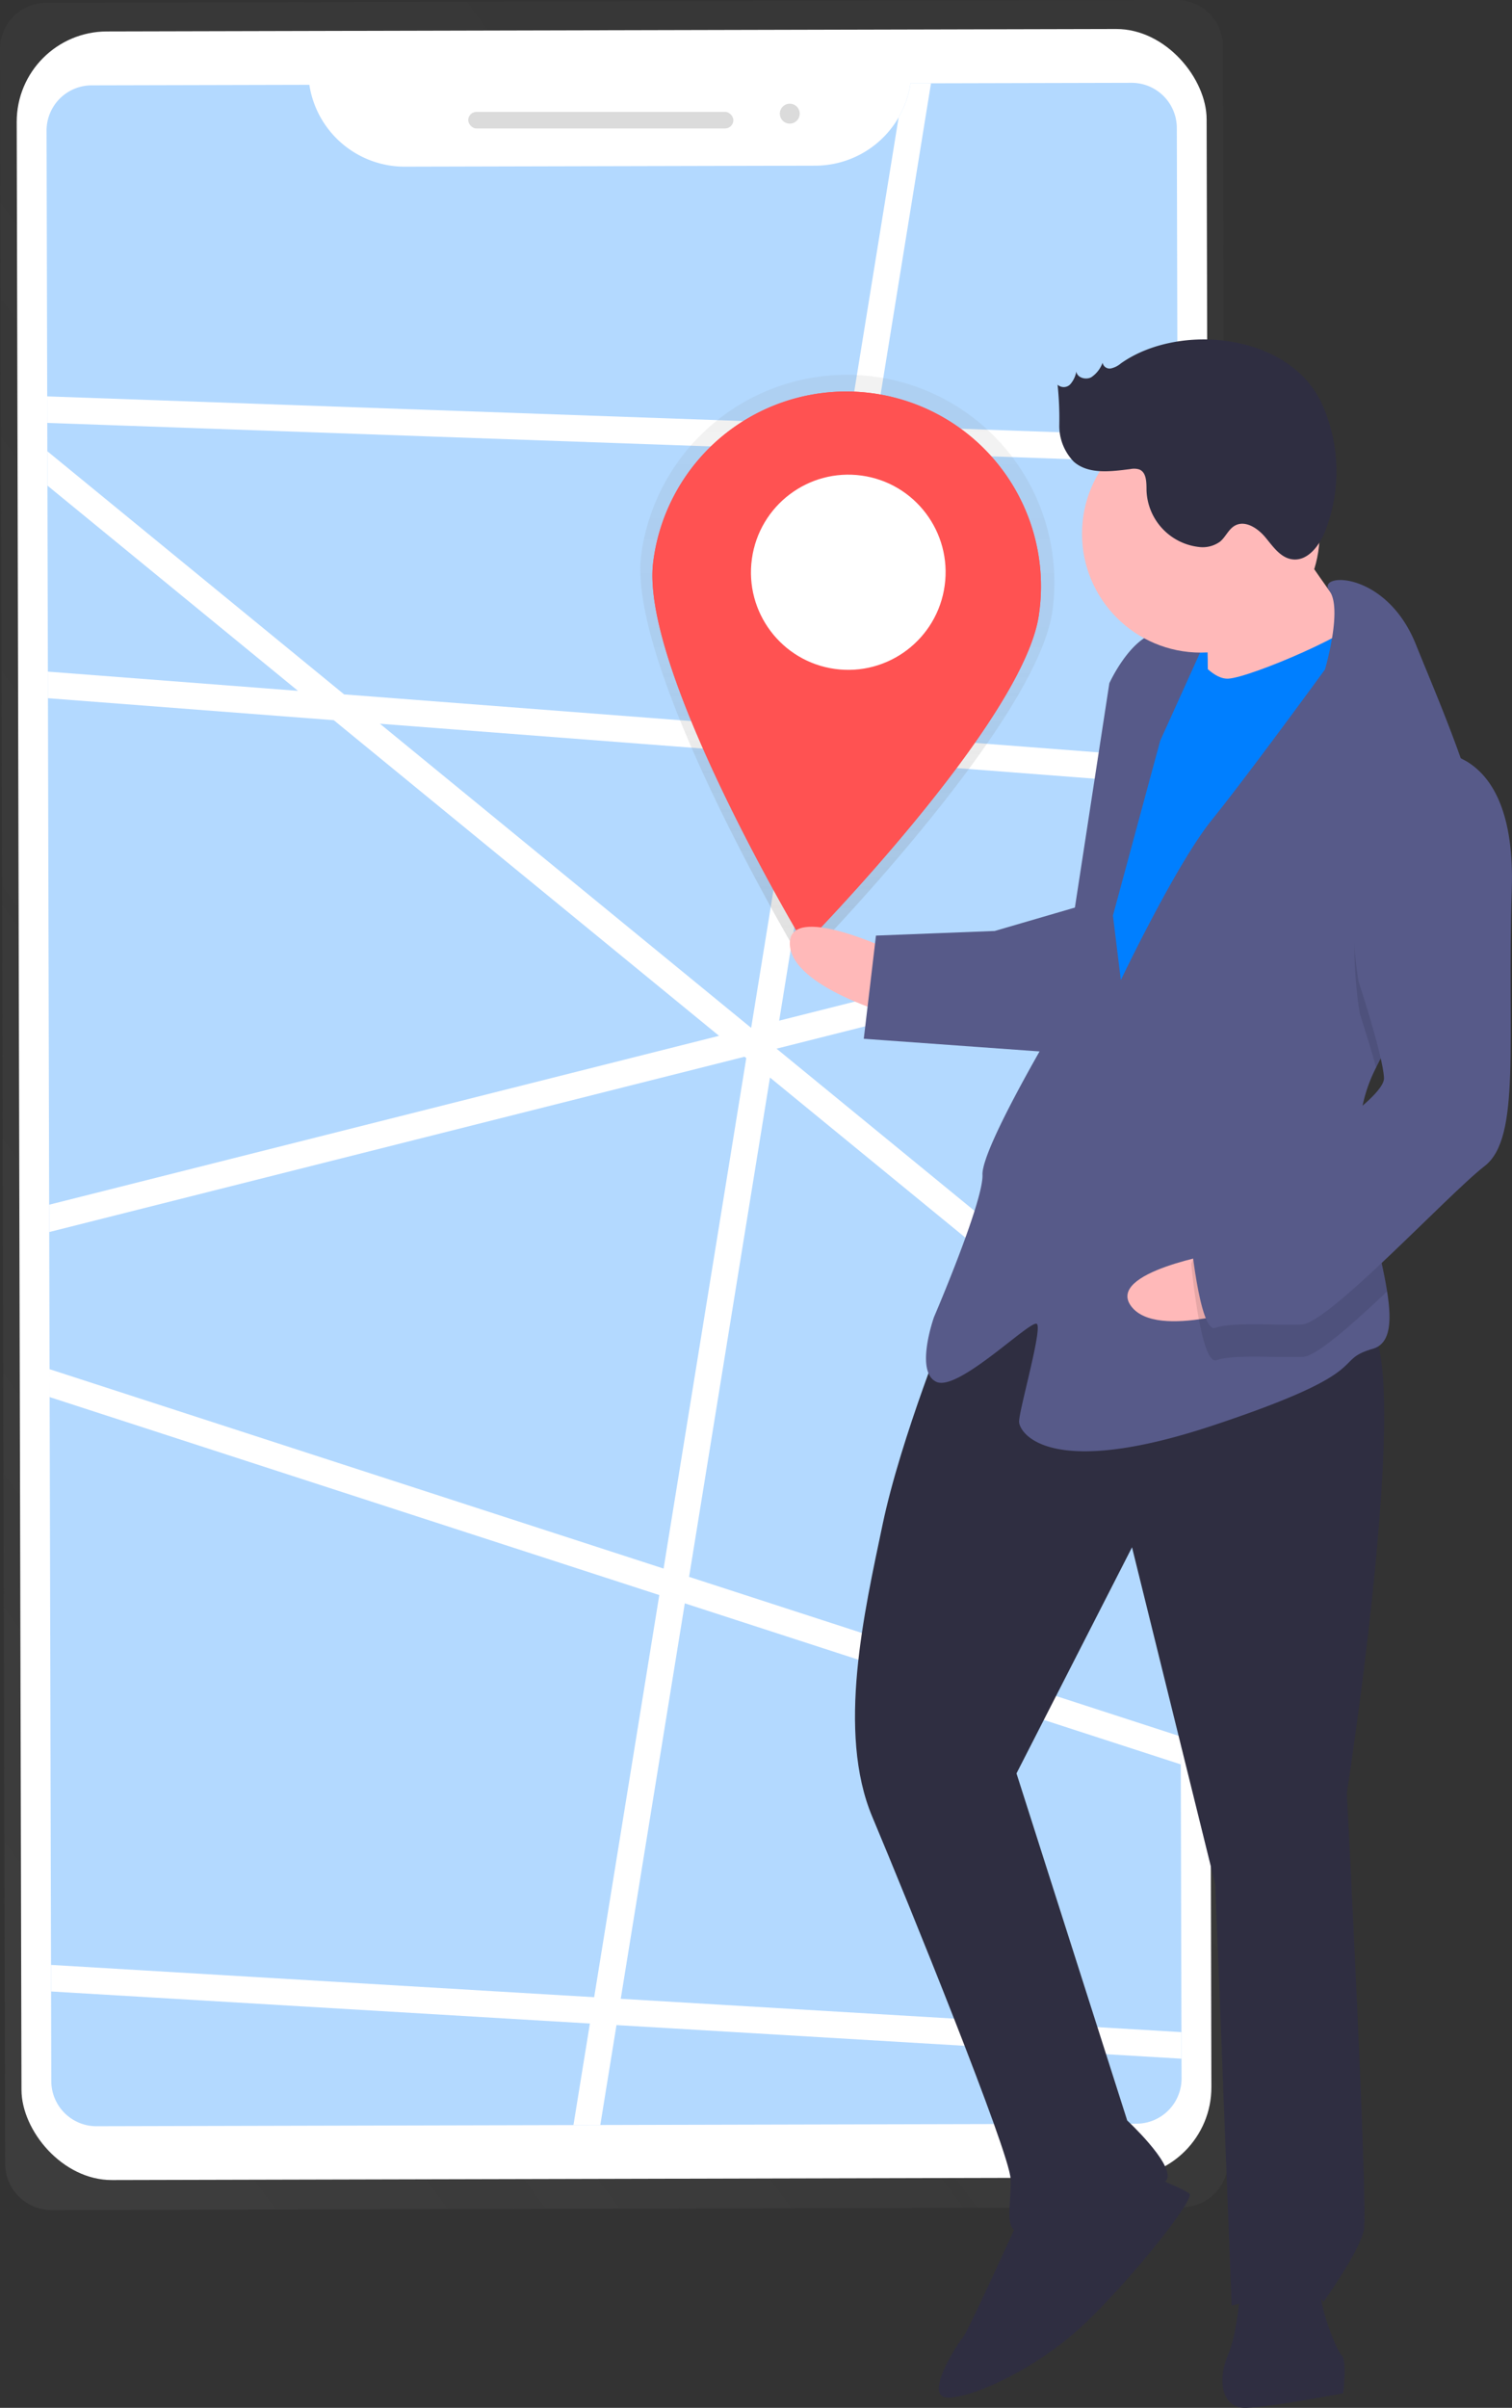<svg xmlns="http://www.w3.org/2000/svg" xmlns:xlink="http://www.w3.org/1999/xlink" width="228.221" height="363.301" viewBox="0 0 228.221 363.301">
    <rect x="0" y="0" width="228.221" height="363.301" fill="#333333" stroke="none"/>
    <defs>
        <style>
            .cls-share-1,.cls-share-10{fill:#007fff}.cls-share-1{opacity:.3}.cls-share-2{opacity:.5}.cls-share-3{fill:url(#linear-gradient)}.cls-share-4{fill:#fff}.cls-share-5{clip-path:url(#clip-path)}.cls-share-6{fill:none;stroke:#fff;stroke-miterlimit:10;stroke-width:4px}.cls-share-7{fill:url(#linear-gradient-2)}.cls-share-8{fill:#ff5252}.cls-share-9{fill:#dbdbdb}.cls-share-11{fill:#ffb9b9}.cls-share-12{fill:#2f2e41}.cls-share-13{fill:#575a89}.cls-share-14{opacity:.1}
        </style>
        <linearGradient id="linear-gradient" x1=".141" x2=".929" y1="1.022" y2="-.012" gradientUnits="objectBoundingBox">
            <stop offset="0" stop-color="gray" stop-opacity=".251"/>
            <stop offset=".535" stop-color="gray" stop-opacity=".122"/>
            <stop offset="1" stop-color="gray" stop-opacity=".102"/>
        </linearGradient>
        <clipPath id="clip-path">
            <path id="Path_1093" d="M473.134 120.348a14.561 14.561 0 0 1-14.32 12.42l-62.036.151a14.561 14.561 0 0 1-14.381-12.35l-32.86.08a6.822 6.822 0 0 0-6.805 6.838l.715 294.292a6.822 6.822 0 0 0 6.838 6.805l156.957-.382a6.822 6.822 0 0 0 6.805-6.838l-.715-294.292a6.822 6.822 0 0 0-6.838-6.805z" class="cls-share-1" data-name="Path 1093" transform="translate(-342.732 -120.267)"/>
        </clipPath>
        <linearGradient id="linear-gradient-2" x1=".48" x2=".48" y1="1.023" y2=".018" xlink:href="#linear-gradient"/>
    </defs>
    <g id="Group_452" data-name="Group 452" transform="translate(-67.912 -49.442)">
        <g id="Group_446" class="cls-share-2" data-name="Group 446" transform="translate(67.913 49.442)">
            <path id="Path_1090" d="M506.6 95.908l-170.572.414a7.01 7.01 0 0 0-6.994 7.025l.776 319.03a7.01 7.01 0 0 0 7.028 6.991l170.572-.414a7.01 7.01 0 0 0 6.994-7.025l-.776-319.03a7.01 7.01 0 0 0-7.028-6.991z" class="cls-share-3" data-name="Path 1090" transform="translate(-329.034 -95.908)"/>
        </g>
        <rect id="Rectangle_577" width="179.606" height="324.191" class="cls-share-4" data-name="Rectangle 577" rx="13.635" transform="rotate(-.139 22384.666 -28992.57)"/>
        <path id="Path_1091" d="M473.134 120.348a14.561 14.561 0 0 1-14.32 12.42l-62.036.151a14.561 14.561 0 0 1-14.381-12.35l-32.86.08a6.822 6.822 0 0 0-6.805 6.838l.715 294.292a6.822 6.822 0 0 0 6.838 6.805l156.957-.382a6.822 6.822 0 0 0 6.805-6.838l-.715-294.292a6.822 6.822 0 0 0-6.838-6.805z" class="cls-share-1" data-name="Path 1091" transform="translate(-267.792 -58.329)"/>
        <g id="Group_447" class="cls-share-5" data-name="Group 447" transform="translate(74.94 61.938)">
            <path id="Path_1092" d="M43 58.123L287.262 258.17l3.209-163.718-275.862-9.776 43.562 41.775 276.29 21.232L46.683 220.21l260.6 84.591-.977 32.052L37.4 320.868l8.141 80.832 118.085-10.536L226.955.32" class="cls-share-6" data-name="Path 1092" transform="translate(-89.364 -38.016)"/>
        </g>
        <g class="marker1" id="Group_4541" data-name="Group 4541">
            <path id="Path_11111" d="M567.942 263.2c-2.381 17.177-37.715 53.1-37.715 53.1s-26.715-44.522-24.334-61.7a31.321 31.321 0 1 1 62.049 8.6z" class="cls-share-7" data-name="Path 1111" transform="translate(-341.178 -121.585)"/>
            <path id="Path_11121" d="M567.634 266.351c-2.233 16.112-35.376 49.806-35.376 49.806S507.2 274.4 509.433 258.285a29.379 29.379 0 1 1 58.2 8.066z" class="cls-share-8" data-name="Path 1112" transform="translate(-342.906 -124.198)"/>
            <ellipse id="Ellipse_1921" cx="14.726" cy="14.689" class="cls-share-4" data-name="Ellipse 192" rx="14.726" ry="14.689" transform="rotate(-82.109 174.859 -28.8)"/>
        </g>
        <g class="marker2" id="Group_4542" data-name="Group 4542">
            <path id="Path_11112" d="M567.942 263.2c-2.381 17.177-37.715 53.1-37.715 53.1s-26.715-44.522-24.334-61.7a31.321 31.321 0 1 1 62.049 8.6z" class="cls-share-7" data-name="Path 1111" transform="translate(-341.178 -121.585)"/>
            <path id="Path_11122" d="M567.634 266.351c-2.233 16.112-35.376 49.806-35.376 49.806S507.2 274.4 509.433 258.285a29.379 29.379 0 1 1 58.2 8.066z" class="cls-share-8" data-name="Path 1112" transform="translate(-342.906 -124.198)"/>
            <ellipse id="Ellipse_1922" cx="14.726" cy="14.689" class="cls-share-4" data-name="Ellipse 192" rx="14.726" ry="14.689" transform="rotate(-82.109 174.859 -28.8)"/>
        </g>
        <rect id="Rectangle_578" width="40.024" height="2.501" class="cls-share-9" data-name="Rectangle 578" rx="1.251" transform="translate(138.583 66.323)"/>
        <circle id="Ellipse_186" cx="1.501" cy="1.501" r="1.501" class="cls-share-9" data-name="Ellipse 186" transform="translate(185.62 65.092)"/>
        <path id="Rectangle_587" d="M0 0h11.41v14.67H0z" class="cls-share-10" data-name="Rectangle 587" transform="rotate(-2.221 3785.55 -6189.164)"/>
        <path id="Path_1098" d="M576.958 372.166s-15.79-7.544-15.537-1.029 15.916 10.8 15.916 10.8z" class="cls-share-11" data-name="Path 1098" transform="translate(-374.291 -179.211)"/>
        <path id="Path_1099" d="M594.959 474.842s-7.449 18.233-10.2 31.39-6.944 31.264-1.552 44.1 20.721 50.582 20.879 54.654-1.313 8.207 1.945 8.081 20.985-5.708 21.7-8.182-6.048-8.737-6.048-8.737l-16.712-52.369 17.437-34.117 12.577 50.9 2.463 63.524s12.09-3.731 13.845-.537c0 0 5.417-7.551 6.1-10.84s-2.558-65.967-2.558-65.967 11.1-71.391 2.139-71.044-44.041-21.129-62.015-.856z" class="cls-share-12" data-name="Path 1099" transform="translate(-383.63 -226.759)"/>
        <path id="Path_1100" d="M617.921 740.893s-8.264 18.265-9.047 19.111-6.168 9.211-2.1 9.053 13.687-4.609 20.764-11.409 16.408-18.58 15.562-19.363-6.642-3.005-6.642-3.005z" class="cls-share-12" data-name="Path 1100" transform="translate(-395.648 -357.838)"/>
        <path id="Path_1101" d="M691.573 764.582s-.5 8.176-2 11.5-1.313 8.207 2.759 8.049 14.6-2.2 14.6-2.2.625-4.918-.221-5.7-4.451-9.615-2.917-12.122-12.221.473-12.221.473z" class="cls-share-12" data-name="Path 1101" transform="translate(-436.282 -371.389)"/>
        <path id="Path_1102" d="M694.817 248.8s8.681 13.529 12.065 16.661-6.136 10.026-6.136 10.026l-17.039 2.292s.214-15.505-.663-17.1 11.773-11.879 11.773-11.879z" class="cls-share-11" data-name="Path 1102" transform="translate(-433.501 -120.924)"/>
        <path id="Path_1103" d="M659.971 279.771s3.51 6.389 6.768 6.263 20.108-7.3 20.827-9.78 5.581 17.728 5.581 17.728l-41.231 72.559-10.056-6.951 4.873-42.6 4-22.993z" class="cls-share-10" data-name="Path 1103" transform="translate(-413.466 -134.191)"/>
        <path id="Path_1104" d="M669.428 340.055a22.817 22.817 0 0 0-2.529 10.7c.006.163.013.326.027.488.39 7.538 3.167 16.255 4.163 22.595.723 4.548.517 7.867-2.144 8.647-6.452 1.881.941 3.226-24.022 11.535s-29.319 1.137-29.382-.492 3.535-14 2.689-14.786-11.837 10.247-15.158 8.744-.379-9.773-.379-9.773 7.481-17.419 7.323-21.491 11.332-23.277 11.332-23.277l7.815-50.872s3.005-6.642 7.045-7.614a10.009 10.009 0 0 1 7.393 1.345l-6.761 14.944-7.134 26.377 1.193 9.741s8.3-17.45 13.744-24.187S661.708 280 661.708 280s2.712-9.151.665-11.885 8.54-3.153 13.054 8.091c2.393 5.959 6.277 14.846 8.71 23.12 2.168 7.33 3.193 14.182 1.044 18.1-3.281 5.98-11.543 13.844-15.753 22.629z" class="cls-share-13" data-name="Path 1104" transform="translate(-393.807 -129.538)"/>
        <path id="Path_1105" d="M746.562 346.67c-3.283 5.984-11.543 13.849-15.753 22.633-1.1-3.962-2.441-8.062-2.441-8.062s-5.146-27.532 10.075-34.648a10.187 10.187 0 0 1 7.075 1.977c2.168 7.33 3.192 14.183 1.044 18.1z" class="cls-share-14" data-name="Path 1105" transform="translate(-455.187 -158.786)"/>
        <path id="Path_1106" d="M615.834 362.391l-12.9 3.763-17.917.695-1.843 15.569 29.445 2.121s7.35-20.677 3.215-22.148z" class="cls-share-13" data-name="Path 1106" transform="translate(-384.884 -176.242)"/>
        <path id="Path_1107" d="M674.658 464.431s-17.263 2.864-13.323 8.059 19.233-.267 19.233-.267z" class="cls-share-11" data-name="Path 1107" transform="translate(-422.666 -225.936)"/>
        <path id="Path_1108" d="M704.938 431.7c.39 7.538 3.167 16.255 4.163 22.595-5.5 5.2-10.729 9.8-12.7 9.872-4.072.158-10.619-.4-13.031.505s-3.826-14.533-3.826-14.533 1.439-4.95 7.86-7.646a89.412 89.412 0 0 0 17.534-10.793z" class="cls-share-14" data-name="Path 1108" transform="translate(-431.819 -209.998)"/>
        <path id="Path_1109" d="M714.7 317.061s13.782-2.166 13.037 20.7 1.453 37.463-4.09 41.756-23.548 23.751-27.62 23.909-10.619-.4-13.031.505-3.826-14.533-3.826-14.533 1.439-4.95 7.86-7.646 21.547-12.255 21.421-15.512-3.826-14.533-3.826-14.533-5.142-27.53 10.075-34.646z" class="cls-share-13" data-name="Path 1109" transform="translate(-431.638 -154.14)"/>
        <circle id="Ellipse_191" cx="17.931" cy="17.931" r="17.931" class="cls-share-11" data-name="Ellipse 191" transform="translate(231.232 112.048)"/>
        <path id="Path_1110" d="M649.751 199.364a3.461 3.461 0 0 1-1.508.757 1.076 1.076 0 0 1-1.247-.864 4.471 4.471 0 0 1-1.711 2.194c-.838.437-2.133.07-2.253-.866a3.954 3.954 0 0 1-.91 1.921 1.363 1.363 0 0 1-1.916.064 49.24 49.24 0 0 1 .256 6.1 7.767 7.767 0 0 0 2.195 5.529c2.242 1.951 5.613 1.47 8.562 1.1a2.6 2.6 0 0 1 1.342.073c1.1.47 1.054 2.007 1.069 3.208a8.912 8.912 0 0 0 7.8 8.463 4.468 4.468 0 0 0 3.32-.81c.837-.71 1.265-1.866 2.224-2.4 1.561-.867 3.453.4 4.594 1.771s2.266 3.062 4.033 3.314c2.338.332 4.118-2.05 4.992-4.244a24.739 24.739 0 0 0-.492-19.222c-4.877-10.64-21.551-12.323-30.35-6.088z" class="cls-share-12" data-name="Path 1110" transform="translate(-412.661 -95.085)"/>
    </g>
</svg>
